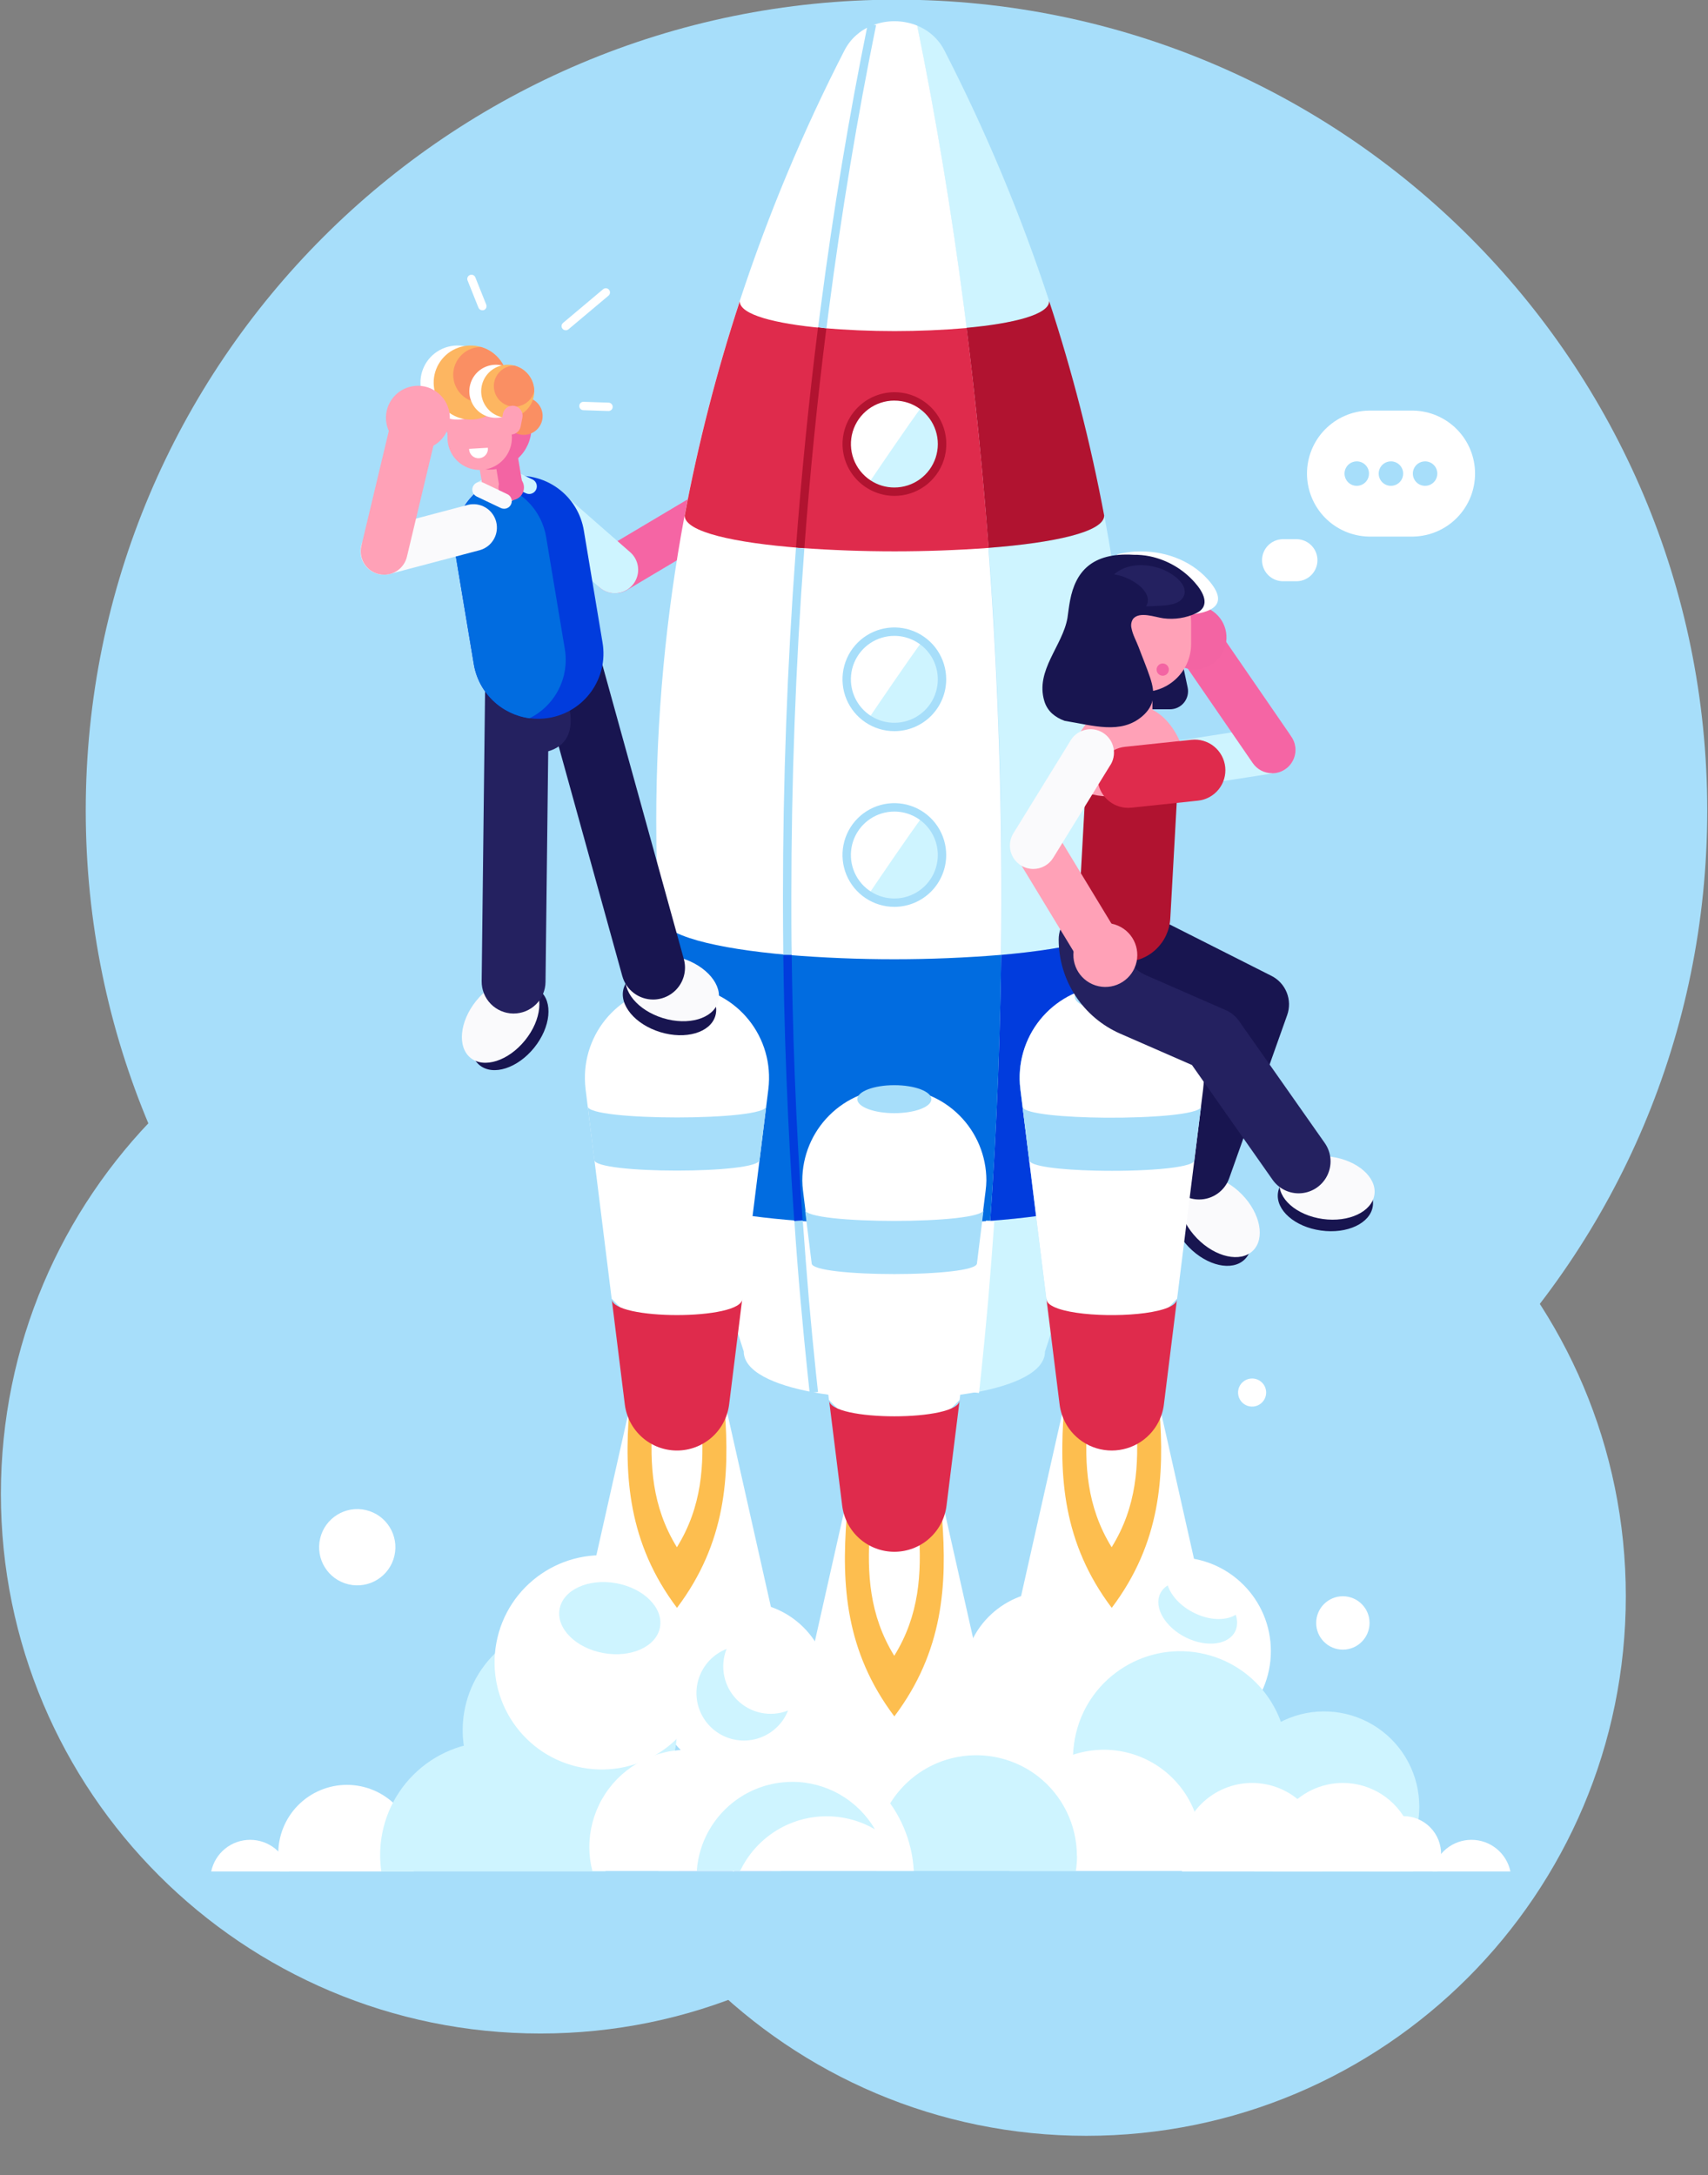 <svg width="300" height="382" viewBox="0 0 300 382" fill="none" xmlns="http://www.w3.org/2000/svg">
    <rect x="0" y="0" width="300" height="382" fill="#808080" stroke="none"/>
    <g clip-path="url(#clip0)">
        <path d="M157.463 284.705C236.11 284.705 299.866 220.958 299.866 142.323C299.866 63.687 236.11 -0.06 157.463 -0.06C78.816 -0.06 15.06 63.687 15.06 142.323C15.06 220.958 78.816 284.705 157.463 284.705Z" fill="#A7DEFA"/>
        <path d="M94.925 357.114C147.264 357.114 189.694 314.691 189.694 262.359C189.694 210.028 147.264 167.604 94.925 167.604C42.586 167.604 0.156 210.028 0.156 262.359C0.156 314.691 42.586 357.114 94.925 357.114Z" fill="#A7DEFA"/>
        <path d="M190.796 375.079C243.136 375.079 285.565 332.656 285.565 280.324C285.565 227.993 243.136 185.569 190.796 185.569C138.457 185.569 96.027 227.993 96.027 280.324C96.027 332.656 138.457 375.079 190.796 375.079Z" fill="#A7DEFA"/>
        <path d="M184.285 52.885C184.285 55.245 178.032 56.809 169.769 57.573L169.333 54.165C167.129 37.248 164.376 20.648 161.086 4.505C163.15 5.323 164.848 6.86 165.866 8.833C173.152 23.011 179.311 37.74 184.285 52.885Z" fill="#CEF4FF"/>
        <path d="M205.866 138.528C204.83 138.528 203.832 138.137 203.071 137.433C202.311 136.729 201.845 135.764 201.765 134.731C201.686 133.698 201.999 132.673 202.643 131.861C203.286 131.049 204.213 130.51 205.237 130.352L222.791 127.61C223.869 127.442 224.969 127.709 225.85 128.352C226.732 128.995 227.321 129.962 227.489 131.04C227.658 132.118 227.391 133.218 226.748 134.099C226.104 134.98 225.137 135.57 224.059 135.738L206.506 138.48C206.294 138.512 206.08 138.528 205.866 138.528Z" fill="#CEF4FF"/>
        <path d="M223.43 135.787C222.763 135.788 222.105 135.626 221.514 135.316C220.923 135.006 220.417 134.557 220.038 134.007L207.468 115.73C206.851 114.832 206.615 113.726 206.814 112.654C207.013 111.582 207.629 110.634 208.527 110.016C209.425 109.399 210.532 109.164 211.604 109.362C212.676 109.561 213.625 110.177 214.242 111.075L226.817 129.352C227.244 129.969 227.494 130.692 227.54 131.441C227.585 132.19 227.425 132.937 227.076 133.602C226.727 134.267 226.203 134.823 225.56 135.211C224.918 135.599 224.181 135.803 223.43 135.803V135.787Z" fill="#F565A4"/>
        <path d="M218.615 221.176C220.798 219.051 219.941 214.632 216.701 211.305C213.461 207.979 209.065 207.005 206.883 209.13C204.7 211.255 205.557 215.674 208.797 219.001C212.037 222.327 216.433 223.301 218.615 221.176Z" fill="#181550"/>
        <path d="M220.065 219.643C222.247 217.518 221.389 213.098 218.149 209.772C214.908 206.446 210.512 205.473 208.33 207.599C206.148 209.724 207.006 214.144 210.246 217.469C213.487 220.795 217.883 221.769 220.065 219.643Z" fill="#FAFAFC"/>
        <path d="M210.619 210.647C209.721 210.647 208.836 210.432 208.039 210.019C207.242 209.606 206.555 209.008 206.038 208.274C205.52 207.541 205.187 206.694 205.065 205.804C204.944 204.915 205.037 204.009 205.339 203.164L213.866 179.167L197.914 171.104C196.607 170.422 195.621 169.253 195.169 167.85C194.717 166.447 194.837 164.922 195.501 163.606C196.166 162.29 197.322 161.288 198.719 160.818C200.117 160.348 201.643 160.448 202.968 161.095L223.328 171.378C224.547 171.993 225.499 173.031 226.007 174.298C226.515 175.564 226.543 176.973 226.086 178.259L215.904 206.905C215.518 207.999 214.802 208.946 213.856 209.616C212.909 210.286 211.778 210.646 210.619 210.647Z" fill="#181550"/>
        <path d="M108 104.178C107.102 104.174 106.229 103.875 105.517 103.328C104.804 102.781 104.29 102.015 104.053 101.149C103.817 100.282 103.871 99.361 104.207 98.528C104.543 97.695 105.143 96.995 105.914 96.534L121.081 87.514C121.547 87.239 122.063 87.059 122.598 86.983C123.134 86.907 123.679 86.938 124.203 87.073C124.727 87.208 125.22 87.445 125.652 87.77C126.084 88.095 126.448 88.502 126.723 88.968C126.998 89.434 127.179 89.95 127.255 90.485C127.33 91.021 127.3 91.566 127.165 92.09C127.03 92.614 126.793 93.106 126.468 93.538C126.142 93.971 125.735 94.335 125.269 94.61L110.102 103.63C109.464 103.998 108.738 104.188 108 104.178Z" fill="#F565A4"/>
        <path d="M107.995 104.178C107.006 104.175 106.051 103.814 105.307 103.162L94.087 93.341C93.628 93.005 93.243 92.577 92.958 92.085C92.673 91.593 92.493 91.047 92.43 90.482C92.367 89.917 92.421 89.344 92.59 88.801C92.759 88.258 93.039 87.756 93.412 87.327C93.785 86.897 94.244 86.55 94.758 86.307C95.272 86.064 95.831 85.93 96.4 85.913C96.968 85.897 97.534 85.999 98.061 86.213C98.589 86.426 99.066 86.747 99.463 87.154L110.689 96.975C111.316 97.525 111.761 98.253 111.964 99.062C112.168 99.871 112.121 100.722 111.829 101.504C111.538 102.285 111.015 102.959 110.331 103.437C109.648 103.915 108.835 104.173 108 104.178H107.995Z" fill="#CEF4FF"/>
        <path d="M198.457 160.611V160.858C198.027 164.315 188.409 166.588 175.877 167.685C176.172 143.936 175.441 120.192 173.699 96.798L173.656 96.222C185.172 95.33 193.968 93.433 193.968 90.546C198.296 113.633 199.803 137.16 198.457 160.611Z" fill="#CEF4FF"/>
        <path d="M184.565 234.218C184.237 235.267 183.893 236.315 183.543 237.363C183.543 240.852 178.355 243.244 171.231 244.545C171.35 243.47 171.468 242.394 171.581 241.319C172.036 236.994 172.455 232.65 172.839 228.289C173.244 223.677 173.602 219.052 173.914 214.415C176.753 214.2 179.463 213.926 181.979 213.592L183.785 228.106C183.777 228.18 183.777 228.253 183.785 228.327L184.565 234.218Z" fill="#CEF4FF"/>
        <path d="M173.656 96.798C175.398 120.192 176.129 143.936 175.834 167.685C175.801 170.509 175.751 173.332 175.683 176.152C175.49 184.85 175.154 193.535 174.678 202.207C174.452 206.275 174.197 210.335 173.914 214.388C173.588 219.022 173.23 223.647 172.839 228.263C172.452 232.624 172.033 236.967 171.581 241.293C171.468 242.368 171.35 243.443 171.231 244.518C170.403 244.669 169.549 244.808 168.678 244.927C160.987 245.937 153.197 245.937 145.506 244.927C144.629 244.808 143.774 244.669 142.947 244.524C135.823 243.217 130.635 240.825 130.635 237.336C130.291 236.288 129.947 235.24 129.619 234.192C129.516 233.885 129.42 233.579 129.323 233.273C128.979 232.197 128.645 231.122 128.317 230.047L128.237 229.8C127.769 228.257 127.307 226.714 126.861 225.177L126.78 224.903C126.124 222.645 125.495 220.371 124.893 218.103C124.344 216.039 123.821 213.969 123.323 211.894C122.9 210.131 122.493 208.366 122.102 206.599C122.022 206.234 121.941 205.868 121.866 205.524C121.694 204.75 121.527 203.976 121.366 203.202C120.875 200.879 120.418 198.55 119.995 196.213C119.224 192.021 118.547 187.817 117.963 183.602C117.85 182.769 117.737 181.936 117.629 181.103C117.522 180.27 117.414 179.41 117.317 178.56C117.269 178.168 117.221 177.781 117.178 177.388C117.097 176.706 117.022 176.023 116.947 175.34C116.909 174.996 116.877 174.652 116.839 174.313C116.801 173.975 116.769 173.631 116.737 173.287L116.705 173.002C116.705 172.905 116.705 172.814 116.678 172.717C116.651 172.62 116.64 172.389 116.624 172.228C116.452 170.438 116.291 168.648 116.151 166.852C116.151 166.68 116.151 166.508 116.113 166.342C115.968 164.503 115.85 162.67 115.742 160.832V160.584C115.42 155.087 115.26 149.584 115.264 144.076C115.27 126.105 116.939 108.173 120.248 90.509C122.645 77.767 125.877 65.197 129.925 52.88C134.897 37.735 141.054 23.005 148.339 8.827C149.357 6.854 151.055 5.317 153.119 4.5C155.68 3.468 158.541 3.468 161.102 4.5C164.393 20.626 167.145 37.242 169.35 54.159L169.785 57.567C171.369 70.3 172.66 83.185 173.656 96.223V96.798Z" fill="white"/>
        <path d="M197.505 172.722C197.505 172.915 197.467 173.114 197.44 173.308C197.44 173.609 197.381 173.915 197.349 174.216C197.274 174.969 197.188 175.727 197.102 176.479V176.614C197.075 176.872 197.048 177.151 197.016 177.388C197.016 177.549 196.983 177.716 196.962 177.877C196.74 179.791 196.496 181.706 196.231 183.623C196.107 184.521 195.978 185.424 195.844 186.311C195.844 186.467 195.801 186.623 195.774 186.779C195.629 187.763 195.473 188.752 195.317 189.735C195.279 189.977 195.241 190.219 195.198 190.461C195.08 191.198 194.957 191.934 194.833 192.665V192.757C194.698 193.552 194.559 194.342 194.413 195.138C194.349 195.514 194.279 195.89 194.209 196.267C193.639 199.367 193.016 202.465 192.338 205.561C192.268 205.916 192.193 206.265 192.112 206.636C191.718 208.407 191.31 210.172 190.887 211.931C190.385 214.006 189.862 216.076 189.317 218.14C188.72 220.408 188.091 222.682 187.43 224.94C187.43 225.031 187.381 225.123 187.354 225.214C186.908 226.752 186.446 228.294 185.978 229.837L185.897 230.09C185.569 231.165 185.231 232.24 184.892 233.315C184.795 233.621 184.698 233.928 184.596 234.234L183.86 228.321V228.106L182.053 213.592L180.774 203.733L179.602 194.38C179.599 194.394 179.599 194.409 179.602 194.423L179.215 191.311C179.139 190.715 179.098 190.115 179.091 189.515C179.054 186.306 179.971 183.158 181.725 180.471C183.479 177.784 185.993 175.678 188.946 174.421C189.639 173.345 192.204 172.55 195.258 172.55C196.01 172.553 196.761 172.61 197.505 172.722Z" fill="white"/>
        <path d="M72.99 325.759C72.992 326.735 72.875 327.708 72.64 328.656H49.226C48.994 327.708 48.877 326.735 48.877 325.759C48.843 324.154 49.13 322.559 49.72 321.067C50.311 319.575 51.194 318.215 52.316 317.069C53.439 315.922 54.78 315.011 56.26 314.389C57.739 313.767 59.328 313.447 60.933 313.447C62.538 313.447 64.127 313.767 65.607 314.389C67.086 315.011 68.427 315.922 69.55 317.069C70.673 318.215 71.555 319.575 72.146 321.067C72.737 322.559 73.023 324.154 72.99 325.759Z" fill="white"/>
        <path d="M106.548 325.759C106.549 326.728 106.479 327.697 106.338 328.656H66.978C66.84 327.696 66.77 326.728 66.769 325.759C66.769 320.484 68.864 315.425 72.595 311.695C76.326 307.965 81.385 305.869 86.661 305.869C91.937 305.869 96.997 307.965 100.727 311.695C104.458 315.425 106.553 320.484 106.553 325.759H106.548Z" fill="#CEF4FF"/>
        <path d="M183.242 305.234C183.241 307.41 182.969 309.577 182.43 311.685L182.36 311.954C182.172 312.647 181.963 313.325 181.715 313.991C179.428 320.365 174.742 325.593 168.656 328.564H145.871C142.712 327.02 139.898 324.853 137.597 322.194C137.204 321.732 136.828 321.27 136.468 320.786C135.206 319.113 134.153 317.291 133.334 315.362C133.113 314.824 132.914 314.319 132.726 313.787C132.484 313.104 132.274 312.4 132.097 311.691C131.806 310.565 131.594 309.421 131.463 308.266C130.977 304.133 131.492 299.943 132.965 296.05C134.438 292.158 136.825 288.676 139.925 285.899C140.339 285.528 140.758 285.173 141.188 284.823C142.091 284.109 143.041 283.457 144.032 282.872C146.948 281.142 150.176 280.006 153.532 279.529C154.768 279.344 156.015 279.253 157.264 279.254C158.214 279.255 159.163 279.307 160.108 279.41C163.478 279.774 166.743 280.801 169.715 282.431C170.877 283.063 171.99 283.782 173.043 284.582C173.581 284.99 174.118 285.42 174.597 285.872C177.323 288.306 179.503 291.29 180.993 294.628C182.483 297.965 183.25 301.58 183.242 305.234Z" fill="#A7DEFA"/>
        <path d="M135.484 328.575H119.301C120.327 328.024 121.408 327.581 122.527 327.253C124.111 326.781 125.755 326.542 127.408 326.543C127.72 326.543 128.032 326.543 128.338 326.543C130.841 326.682 133.282 327.376 135.484 328.575Z" fill="#E4A3F3"/>
        <path d="M141.152 307.361C147.105 301.409 147.105 291.76 141.152 285.808C135.2 279.857 125.549 279.857 119.597 285.808C113.645 291.76 113.645 301.409 119.597 307.361C125.549 313.312 135.2 313.312 141.152 307.361Z" fill="white"/>
        <path d="M199.581 296.664C200.688 288.321 194.821 280.659 186.477 279.552C178.132 278.444 170.469 284.311 169.362 292.654C168.254 300.998 174.121 308.659 182.466 309.766C190.811 310.874 198.473 305.008 199.581 296.664Z" fill="white"/>
        <path d="M206.742 306.434C215.843 306.434 223.221 299.057 223.221 289.958C223.221 280.858 215.843 273.481 206.742 273.481C197.641 273.481 190.264 280.858 190.264 289.958C190.264 299.057 197.641 306.434 206.742 306.434Z" fill="white"/>
        <path d="M160.374 324.265C169.36 319.979 173.171 309.222 168.884 300.237C164.598 291.252 153.839 287.443 144.853 291.728C135.867 296.014 132.057 306.771 136.343 315.756C140.629 324.741 151.388 328.55 160.374 324.265Z" fill="white"/>
        <path d="M110.996 319.156C119.463 313.131 121.442 301.383 115.416 292.918C109.389 284.452 97.641 282.473 89.174 288.499C80.707 294.524 78.728 306.271 84.754 314.737C90.78 323.202 102.529 325.181 110.996 319.156Z" fill="#CEF4FF"/>
        <path d="M225.587 313.177C228.012 303.073 221.785 292.917 211.679 290.493C201.573 288.069 191.415 294.295 188.991 304.399C186.567 314.503 192.794 324.659 202.9 327.083C213.005 329.507 223.163 323.281 225.587 313.177Z" fill="#CEF4FF"/>
        <path d="M249.291 317.265C249.294 321.494 247.689 325.566 244.801 328.656H220.35C218.492 326.664 217.149 324.248 216.439 321.618C215.728 318.988 215.671 316.225 216.273 313.568C216.875 310.912 218.117 308.442 219.891 306.375C221.665 304.308 223.918 302.706 226.453 301.708C228.988 300.711 231.728 300.348 234.436 300.651C237.143 300.954 239.735 301.914 241.987 303.448C244.238 304.981 246.081 307.042 247.354 309.45C248.626 311.859 249.291 314.541 249.291 317.265Z" fill="#CEF4FF"/>
        <path d="M172.58 320.184C181.518 320.184 188.763 312.94 188.763 304.004C188.763 295.067 181.518 287.823 172.58 287.823C163.643 287.823 156.397 295.067 156.397 304.004C156.397 312.94 163.643 320.184 172.58 320.184Z" fill="white"/>
        <path d="M124.186 295.38C126.09 285.165 119.352 275.341 109.136 273.437C98.919 271.532 89.093 278.269 87.189 288.484C85.284 298.699 92.022 308.524 102.239 310.428C112.455 312.332 122.281 305.595 124.186 295.38Z" fill="white"/>
        <path d="M69.271 273.246C70.117 269.644 67.882 266.04 64.281 265.194C60.679 264.349 57.074 266.583 56.228 270.184C55.383 273.786 57.617 277.39 61.219 278.236C64.821 279.081 68.426 276.847 69.271 273.246Z" fill="white"/>
        <path d="M235.866 289.699C238.455 289.699 240.554 287.6 240.554 285.012C240.554 282.423 238.455 280.324 235.866 280.324C233.277 280.324 231.178 282.423 231.178 285.012C231.178 287.6 233.277 289.699 235.866 289.699Z" fill="white"/>
        <path d="M222.393 244.55C222.393 245.038 222.248 245.515 221.977 245.921C221.705 246.327 221.32 246.643 220.869 246.83C220.418 247.017 219.922 247.066 219.443 246.971C218.965 246.875 218.525 246.64 218.18 246.295C217.835 245.95 217.6 245.51 217.504 245.032C217.409 244.553 217.458 244.057 217.645 243.606C217.832 243.155 218.148 242.77 218.554 242.498C218.96 242.227 219.437 242.083 219.925 242.083C220.579 242.083 221.207 242.343 221.67 242.805C222.133 243.268 222.393 243.896 222.393 244.55Z" fill="white"/>
        <path d="M211.011 324.382C211.009 325.797 210.828 327.206 210.473 328.575H177.323C176.968 327.206 176.787 325.797 176.785 324.382C176.772 320.425 178.143 316.587 180.662 313.534C181.145 312.946 181.668 312.391 182.226 311.873C182.285 311.814 182.344 311.755 182.414 311.696C184.87 309.476 187.916 308.016 191.185 307.494C194.453 306.971 197.803 307.407 200.829 308.75C203.854 310.093 206.425 312.285 208.229 315.059C210.034 317.834 210.995 321.072 210.995 324.382H211.011Z" fill="white"/>
        <path d="M265.296 328.657H251.613C251.942 327.086 252.801 325.675 254.047 324.663C255.293 323.65 256.849 323.098 258.455 323.098C260.06 323.098 261.616 323.65 262.862 324.663C264.108 325.675 264.968 327.086 265.296 328.657Z" fill="white"/>
        <path d="M50.779 328.657H37.097C37.425 327.086 38.285 325.675 39.53 324.663C40.776 323.65 42.333 323.098 43.938 323.098C45.543 323.098 47.1 323.65 48.346 324.663C49.592 325.675 50.451 327.086 50.779 328.657Z" fill="white"/>
        <path d="M137.737 324.382C137.734 325.797 137.554 327.206 137.199 328.575H128.909L128.876 328.661L128.715 328.575H104.048C103.691 327.206 103.51 325.797 103.511 324.382C103.513 321.426 104.281 318.52 105.741 315.949C107.201 313.378 109.303 311.229 111.842 309.713C114.381 308.197 117.269 307.364 120.225 307.297C123.182 307.23 126.105 307.931 128.71 309.331C129.928 309.985 131.063 310.783 132.091 311.707C132.698 312.26 133.266 312.854 133.79 313.486C134.064 313.814 134.328 314.158 134.575 314.507C135.843 316.287 136.756 318.295 137.263 320.421C137.406 321.009 137.516 321.605 137.591 322.205C137.686 322.927 137.734 323.654 137.737 324.382Z" fill="white"/>
        <path d="M189.172 325.925C189.172 326.812 189.104 327.698 188.968 328.575H153.925C153.79 327.698 153.724 326.812 153.726 325.925C153.737 322.624 154.668 319.392 156.416 316.591C158.164 313.791 160.659 311.534 163.62 310.074C166.58 308.614 169.89 308.009 173.176 308.327C176.462 308.644 179.594 309.873 182.22 311.873L182.339 311.965C184.461 313.624 186.177 315.745 187.357 318.167C188.538 320.589 189.151 323.247 189.15 325.941L189.172 325.925Z" fill="#CEF4FF"/>
        <path d="M160.5 328.575H128.908L128.876 328.661L128.715 328.575H115.64C115.64 328.134 115.699 327.694 115.747 327.253C116.355 321.759 118.969 316.683 123.088 312.997C127.207 309.311 132.542 307.274 138.07 307.277C138.995 307.278 139.92 307.334 140.839 307.444C146.077 308.095 150.918 310.57 154.513 314.434C158.109 318.298 160.228 323.305 160.5 328.575Z" fill="white"/>
        <path d="M153.677 321.253C151.373 319.907 148.782 319.129 146.117 318.984C143.453 318.838 140.792 319.328 138.354 320.415C138.08 320.533 137.817 320.657 137.553 320.797C134.245 322.485 131.588 325.22 129.994 328.575L129.962 328.661L129.801 328.575H122.387C122.429 327.902 122.515 327.232 122.645 326.57C123.206 323.639 124.538 320.911 126.502 318.665C128.466 316.418 130.993 314.735 133.822 313.787C134.172 313.669 134.526 313.556 134.897 313.47C135.741 313.244 136.603 313.089 137.473 313.007C138.035 312.947 138.601 312.917 139.166 312.916C142.103 312.917 144.987 313.688 147.533 315.15C150.079 316.613 152.198 318.717 153.677 321.253Z" fill="#CEF4FF"/>
        <path d="M232.575 325.759C232.579 326.734 232.465 327.707 232.237 328.656H207.613C207.388 327.707 207.274 326.734 207.274 325.759C207.274 322.404 208.607 319.187 210.98 316.815C213.352 314.442 216.57 313.11 219.925 313.11C223.28 313.11 226.498 314.442 228.87 316.815C231.243 319.187 232.575 322.404 232.575 325.759Z" fill="white"/>
        <path d="M248.516 325.759C248.519 326.734 248.405 327.707 248.177 328.656H223.554C223.116 326.799 223.103 324.868 223.518 323.006C223.933 321.144 224.763 319.4 225.947 317.904C227.132 316.409 228.639 315.201 230.357 314.37C232.074 313.54 233.958 313.109 235.865 313.11C238.267 313.111 240.619 313.795 242.646 315.083C244.673 316.371 246.291 318.209 247.312 320.383C247.721 321.251 248.028 322.164 248.226 323.103C248.416 323.975 248.513 324.866 248.516 325.759Z" fill="white"/>
        <path d="M253.119 325.758C253.121 326.762 252.893 327.754 252.452 328.656H240.527C240.082 327.755 239.852 326.763 239.855 325.758C239.83 324.872 239.983 323.989 240.305 323.162C240.627 322.336 241.111 321.582 241.729 320.946C242.348 320.31 243.087 319.804 243.905 319.459C244.722 319.114 245.6 318.936 246.487 318.936C247.374 318.936 248.252 319.114 249.069 319.459C249.887 319.804 250.626 320.31 251.244 320.946C251.863 321.582 252.347 322.336 252.669 323.162C252.991 323.989 253.144 324.872 253.119 325.758Z" fill="white"/>
        <path d="M110.527 247.464L101.592 287.162H136.522L127.592 247.464H110.527Z" fill="white"/>
        <path d="M186.736 247.464L177.801 287.162H212.736L203.801 247.464H186.736Z" fill="white"/>
        <path d="M148.554 264.128L139.618 303.826H174.554L165.618 264.128H148.554Z" fill="white"/>
        <path d="M127.29 247.464H110.527C109.629 259.215 110.285 270.917 118.908 282.362C127.527 270.928 128.188 259.215 127.29 247.464Z" fill="#FDBE4F"/>
        <path d="M123.221 249.824H114.592C114.129 257.194 114.468 264.537 118.893 271.718C123.344 264.537 123.688 257.194 123.221 249.824Z" fill="white"/>
        <path d="M165.468 266.525H148.704C147.807 278.276 148.462 289.979 157.086 301.423C165.71 289.979 166.366 278.276 165.468 266.525Z" fill="#FDBE4F"/>
        <path d="M161.403 268.885H152.768C152.306 276.255 152.645 283.598 157.069 290.78C161.526 283.598 161.865 276.255 161.403 268.885Z" fill="white"/>
        <path d="M203.65 247.464H186.887C185.989 259.215 186.645 270.917 195.269 282.362C203.892 270.928 204.548 259.215 203.65 247.464Z" fill="#FDBE4F"/>
        <path d="M199.586 249.824H190.952C190.49 257.194 190.828 264.537 195.253 271.718C199.71 264.537 200.049 257.194 199.586 249.824Z" fill="white"/>
        <path d="M198.44 160.858C198.326 162.754 198.197 164.654 198.053 166.556C197.978 167.503 197.903 168.454 197.817 169.4C197.72 170.508 197.616 171.615 197.505 172.722C196.764 172.616 196.017 172.564 195.268 172.566C192.215 172.566 189.65 173.362 188.957 174.437C186.003 175.694 183.49 177.8 181.736 180.487C179.981 183.175 179.065 186.323 179.102 189.532C179.108 190.132 179.15 190.731 179.225 191.327L179.612 194.439C179.609 194.425 179.609 194.411 179.612 194.396L180.768 203.734L181.994 213.571C179.483 213.904 176.774 214.178 173.93 214.394C174.213 210.34 174.467 206.28 174.693 202.213C175.166 193.54 175.501 184.855 175.698 176.157C175.763 173.337 175.813 170.516 175.849 167.696C188.392 166.589 198.01 164.315 198.44 160.858Z" fill="#013CDD"/>
        <path d="M175.855 167.685C175.822 170.509 175.772 173.331 175.704 176.151C175.51 184.849 175.175 193.534 174.699 202.207C174.473 206.274 174.218 210.334 173.935 214.388C173.467 214.425 172.994 214.463 172.516 214.49H172.462C162.224 215.162 151.953 215.162 141.715 214.49H141.666C141.188 214.463 140.715 214.425 140.242 214.388C137.408 214.173 134.699 213.898 132.177 213.565C129.191 213.199 126.231 212.651 123.312 211.926C122.889 210.162 122.482 208.398 122.091 206.631C122.011 206.265 121.93 205.9 121.855 205.556C121.683 204.782 121.516 204.007 121.355 203.233C120.864 200.911 120.407 198.582 119.984 196.245C119.213 192.052 118.536 187.849 117.951 183.634C117.838 182.801 117.726 181.968 117.618 181.134C117.511 180.301 117.403 179.441 117.306 178.592C117.258 178.199 117.209 177.812 117.166 177.42C117.086 176.737 117.011 176.055 116.935 175.372C116.898 175.028 116.865 174.684 116.828 174.345C116.79 174.007 116.752 173.662 116.72 173.318C116.72 173.222 116.72 173.13 116.72 173.034L116.688 172.754L116.64 172.259C116.467 170.469 116.306 168.679 116.166 166.884C116.166 166.712 116.166 166.54 116.129 166.373C115.984 164.535 115.865 162.702 115.758 160.863C116.188 164.32 125.801 166.594 138.338 167.69C150.823 168.714 163.37 168.712 175.855 167.685Z" fill="#016CE0"/>
        <path d="M197.505 172.722C197.505 172.915 197.467 173.114 197.446 173.308L197.349 174.216C197.274 174.969 197.188 175.727 197.102 176.479V176.614L197.021 177.388C197.021 177.549 196.983 177.71 196.962 177.877C196.74 179.791 196.496 181.706 196.231 183.623C196.107 184.521 195.978 185.424 195.844 186.311C195.844 186.467 195.801 186.623 195.774 186.779C195.629 187.763 195.473 188.752 195.317 189.735C195.279 189.977 195.241 190.219 195.198 190.461C195.08 191.198 194.957 191.934 194.833 192.665V192.757C194.698 193.552 194.559 194.342 194.413 195.138C194.349 195.514 194.279 195.89 194.209 196.267C193.639 199.367 193.016 202.465 192.338 205.561C192.268 205.916 192.193 206.265 192.112 206.636C191.718 208.407 191.31 210.172 190.887 211.931C187.969 212.656 185.01 213.204 182.026 213.571L180.774 203.733L179.602 194.38C179.599 194.394 179.599 194.409 179.602 194.423L179.215 191.31C179.139 190.715 179.098 190.115 179.091 189.515C179.054 186.306 179.971 183.158 181.725 180.471C183.479 177.784 185.993 175.678 188.946 174.421C189.639 173.345 192.204 172.55 195.258 172.55C196.01 172.553 196.761 172.61 197.505 172.722Z" fill="#016CE0"/>
        <path d="M135.075 189.531C135.068 190.132 135.027 190.731 134.951 191.327L134.58 194.278L133.414 203.685L130.376 228.069C129.876 228.606 129.37 229.112 128.87 229.585C122.229 235.766 115.587 235.766 108.946 229.585C108.446 229.112 107.935 228.612 107.435 228.069L104.403 203.685L103.225 194.278L102.86 191.327C102.784 190.731 102.743 190.132 102.736 189.531C102.697 187.383 103.086 185.249 103.881 183.254C104.676 181.258 105.861 179.44 107.366 177.908C108.872 176.375 110.667 175.157 112.649 174.326C114.63 173.495 116.757 173.067 118.905 173.067C121.054 173.067 123.181 173.495 125.162 174.326C127.143 175.157 128.939 176.375 130.445 177.908C131.95 179.44 133.135 181.258 133.93 183.254C134.725 185.249 135.114 187.383 135.075 189.531Z" fill="white"/>
        <path d="M107.436 228.074C107.436 231.902 130.376 231.902 130.376 228.074L128.065 246.657C127.783 248.888 126.698 250.938 125.011 252.425C123.325 253.912 121.154 254.732 118.906 254.732C116.658 254.732 114.487 253.912 112.801 252.425C111.114 250.938 110.029 248.888 109.747 246.657L107.436 228.074Z" fill="#DF2B4C"/>
        <path d="M173.252 207.308C173.242 207.911 173.197 208.512 173.118 209.109L168.543 245.851C160.897 254.051 153.25 254.051 145.602 245.851L141.043 209.109C140.967 208.512 140.926 207.91 140.919 207.308C140.919 203.021 142.622 198.91 145.654 195.878C148.686 192.847 152.798 191.144 157.086 191.144C161.373 191.144 165.485 192.847 168.517 195.878C171.549 198.91 173.252 203.021 173.252 207.308Z" fill="white"/>
        <path d="M145.618 245.851C145.618 249.684 168.559 249.684 168.559 245.851L166.247 264.44C165.966 266.67 164.88 268.721 163.194 270.207C161.508 271.694 159.337 272.514 157.089 272.514C154.84 272.514 152.67 271.694 150.983 270.207C149.297 268.721 148.211 266.67 147.93 264.44L145.618 245.851Z" fill="#DF2B4C"/>
        <path d="M211.441 189.531C211.434 190.131 211.393 190.731 211.317 191.326L210.946 194.321V194.39L209.769 203.846L206.753 228.068C206.215 228.606 205.731 229.143 205.221 229.6C198.769 235.589 192.317 235.75 185.866 230.084C185.688 229.928 185.522 229.772 185.328 229.606C184.79 229.133 184.301 228.622 183.785 228.074L181.979 213.56L180.774 203.733L179.613 194.423L179.226 191.31C179.15 190.715 179.109 190.115 179.102 189.515C179.063 187.367 179.452 185.233 180.247 183.237C181.042 181.241 182.227 179.424 183.733 177.891C185.238 176.358 187.034 175.141 189.015 174.309C190.996 173.478 193.123 173.05 195.272 173.05C197.42 173.05 199.547 173.478 201.528 174.309C203.51 175.141 205.305 176.358 206.811 177.891C208.316 179.424 209.501 181.241 210.296 183.237C211.091 185.233 211.48 187.367 211.441 189.515V189.531Z" fill="white"/>
        <path d="M206.715 228.289L204.43 246.657C204.357 247.263 204.222 247.859 204.027 248.437C203.952 248.668 203.866 248.888 203.769 249.109C203.061 250.776 201.878 252.199 200.367 253.199C198.856 254.199 197.084 254.732 195.272 254.732C193.46 254.732 191.688 254.199 190.177 253.199C188.666 252.199 187.482 250.776 186.774 249.109C186.678 248.883 186.592 248.657 186.516 248.426C186.324 247.847 186.189 247.251 186.113 246.647L184.565 234.208L183.828 228.294C183.946 228.832 184.489 229.241 185.339 229.606C185.527 229.687 185.731 229.767 185.946 229.837C190.538 231.396 201.226 231.316 205.21 229.606C206.054 229.235 206.597 228.8 206.715 228.289Z" fill="#DF2B4C"/>
        <path d="M193.941 90.535C193.941 93.422 185.145 95.319 173.629 96.212C172.654 83.203 171.366 70.323 169.764 57.572C178.032 56.809 184.28 55.245 184.28 52.885C188.323 65.209 191.551 77.787 193.941 90.535Z" fill="#B11330"/>
        <path d="M173.656 96.222C162.642 97.023 151.584 97.023 140.57 96.222C129.054 95.33 120.258 93.433 120.258 90.546C122.655 77.804 125.888 65.234 129.935 52.917C129.935 55.277 136.188 56.841 144.451 57.605C152.884 58.325 161.363 58.325 169.795 57.605C171.373 70.312 172.659 83.185 173.656 96.222Z" fill="#DF2B4C"/>
        <path d="M141.28 96.27L139.807 96.158C140.785 83.159 142.092 70.151 143.683 57.48L145.145 57.663C143.549 70.306 142.253 83.321 141.28 96.27Z" fill="#B11330"/>
        <path d="M137.581 167.717C137.543 164.336 137.521 160.89 137.521 157.503C137.521 137.254 138.274 116.827 139.763 96.792L139.806 96.206L141.28 96.319L141.237 96.9C139.747 116.897 138.995 137.286 138.995 157.503C138.995 160.912 138.995 164.352 139.054 167.717H137.581Z" fill="#A7DEFA"/>
        <path d="M139.506 214.442C139.221 210.378 138.968 206.276 138.742 202.25C138.275 193.649 137.93 184.898 137.732 176.168C137.672 173.394 137.619 170.539 137.581 167.696H139.054C139.092 170.534 139.146 173.378 139.205 176.152C139.404 184.865 139.742 193.622 140.215 202.185C140.436 206.206 140.694 210.297 140.973 214.35L139.506 214.442Z" fill="#013CDD"/>
        <path d="M142.215 244.631C142.097 243.556 141.978 242.454 141.866 241.368C141.425 237.196 141 232.81 140.607 228.327C140.204 223.752 139.833 219.081 139.532 214.442L141 214.334C141.328 218.968 141.699 223.634 142.075 228.198C142.468 232.67 142.892 237.051 143.328 241.217C143.439 242.292 143.556 243.367 143.677 244.442L142.215 244.631Z" fill="#A7DEFA"/>
        <path d="M151.119 4.613C151.119 4.559 151.119 4.505 151.092 4.451L152.527 4.129C152.527 4.231 152.565 4.317 152.581 4.398L151.119 4.613Z" fill="#A7DEFA"/>
        <path d="M145.162 57.664L143.699 57.481C143.843 56.342 143.99 55.204 144.14 54.068C146.355 37.038 149.145 20.239 152.436 4.129L153.877 4.425C150.597 20.497 147.812 37.264 145.597 54.256L145.162 57.664Z" fill="#A7DEFA"/>
        <path d="M165.457 77.989C165.457 80.207 164.576 82.334 163.007 83.903C161.438 85.472 159.31 86.353 157.091 86.353C154.873 86.352 152.745 85.47 151.176 83.902C149.606 82.334 148.723 80.207 148.72 77.989C148.692 76.872 148.888 75.761 149.296 74.721C149.703 73.681 150.315 72.733 151.095 71.934C151.875 71.134 152.807 70.498 153.836 70.064C154.866 69.63 155.972 69.407 157.089 69.407C158.206 69.407 159.312 69.63 160.341 70.064C161.37 70.498 162.303 71.134 163.082 71.934C163.862 72.733 164.474 73.681 164.882 74.721C165.29 75.761 165.485 76.872 165.457 77.989Z" fill="white"/>
        <path d="M165.457 77.989C165.457 80.207 164.575 82.334 163.006 83.903C161.437 85.472 159.31 86.353 157.091 86.353C155.461 86.357 153.865 85.88 152.505 84.982C155.048 81.219 159.29 75.005 162.021 71.226C163.086 72.003 163.952 73.02 164.549 74.196C165.147 75.371 165.457 76.67 165.457 77.989Z" fill="#CEF4FF"/>
        <path d="M165.457 119.3C165.457 121.518 164.575 123.645 163.006 125.214C161.437 126.783 159.31 127.664 157.091 127.664C155.461 127.668 153.865 127.192 152.505 126.293C155.048 122.53 159.29 116.316 162.021 112.537C163.086 113.314 163.952 114.331 164.549 115.507C165.147 116.682 165.457 117.981 165.457 119.3Z" fill="#CEF4FF"/>
        <path d="M165.457 150.156C165.457 152.374 164.575 154.501 163.006 156.07C161.437 157.639 159.31 158.52 157.091 158.52C155.461 158.524 153.865 158.048 152.505 157.149C155.048 153.386 159.29 147.172 162.021 143.393C163.086 144.17 163.952 145.187 164.549 146.363C165.147 147.538 165.457 148.837 165.457 150.156Z" fill="#CEF4FF"/>
        <path d="M157.091 87.084C154.679 87.076 152.368 86.114 150.662 84.409C148.956 82.705 147.993 80.395 147.983 77.983C147.992 75.571 148.954 73.26 150.66 71.554C152.366 69.848 154.678 68.886 157.091 68.877C159.024 68.868 160.909 69.481 162.467 70.624C164.023 71.756 165.18 73.351 165.772 75.18C166.364 77.01 166.362 78.98 165.765 80.809C165.168 82.637 164.007 84.229 162.448 85.356C160.89 86.484 159.014 87.089 157.091 87.084ZM157.091 70.35C155.448 70.349 153.849 70.879 152.531 71.86C151.214 72.842 150.248 74.222 149.778 75.796C149.308 77.37 149.359 79.053 149.923 80.596C150.487 82.139 151.534 83.459 152.908 84.359C154.148 85.18 155.604 85.616 157.091 85.611C158.701 85.612 160.271 85.103 161.575 84.157C162.878 83.211 163.849 81.877 164.348 80.346C164.847 78.815 164.848 77.165 164.352 75.633C163.856 74.101 162.887 72.766 161.586 71.817C160.283 70.86 158.707 70.347 157.091 70.355V70.35Z" fill="#B11330"/>
        <path d="M157.086 128.401C155.285 128.401 153.523 127.867 152.026 126.866C150.528 125.865 149.36 124.442 148.671 122.778C147.982 121.114 147.802 119.283 148.154 117.516C148.506 115.75 149.374 114.127 150.648 112.854C151.922 111.58 153.546 110.714 155.313 110.363C157.08 110.012 158.911 110.193 160.575 110.883C162.239 111.573 163.661 112.741 164.661 114.239C165.661 115.738 166.195 117.499 166.194 119.3C166.192 121.714 165.232 124.029 163.524 125.736C161.816 127.442 159.501 128.401 157.086 128.401ZM157.086 111.667C155.576 111.667 154.1 112.114 152.845 112.953C151.589 113.792 150.611 114.984 150.033 116.379C149.455 117.774 149.304 119.309 149.598 120.789C149.893 122.27 150.62 123.63 151.688 124.698C152.755 125.765 154.116 126.492 155.597 126.787C157.078 127.081 158.613 126.93 160.008 126.352C161.403 125.775 162.595 124.796 163.434 123.541C164.273 122.286 164.72 120.81 164.72 119.3C164.719 117.276 163.914 115.335 162.483 113.904C161.051 112.473 159.11 111.668 157.086 111.667Z" fill="#A7DEFA"/>
        <path d="M157.086 159.256C155.285 159.256 153.523 158.722 152.026 157.721C150.528 156.72 149.36 155.297 148.671 153.633C147.982 151.969 147.802 150.138 148.154 148.371C148.506 146.605 149.374 144.982 150.648 143.709C151.922 142.435 153.546 141.569 155.313 141.218C157.08 140.867 158.911 141.048 160.575 141.738C162.239 142.428 163.661 143.596 164.661 145.094C165.661 146.593 166.195 148.354 166.194 150.155C166.191 152.569 165.23 154.883 163.523 156.589C161.815 158.295 159.5 159.254 157.086 159.256ZM157.086 142.522C155.576 142.522 154.1 142.969 152.845 143.808C151.589 144.647 150.611 145.839 150.033 147.234C149.455 148.629 149.304 150.163 149.598 151.644C149.893 153.125 150.62 154.485 151.688 155.553C152.755 156.62 154.116 157.347 155.597 157.642C157.078 157.936 158.613 157.785 160.008 157.207C161.403 156.63 162.595 155.651 163.434 154.396C164.273 153.141 164.72 151.665 164.72 150.155C164.719 148.131 163.914 146.19 162.483 144.759C161.051 143.328 159.11 142.523 157.086 142.522Z" fill="#A7DEFA"/>
        <path d="M134.58 194.278L133.414 203.685C133.414 206.201 104.382 206.201 104.382 203.685L103.226 194.278C103.226 196.896 134.58 196.896 134.58 194.278Z" fill="#A7DEFA"/>
        <path d="M172.763 212.447L171.596 221.86C171.596 224.37 142.564 224.37 142.564 221.86L141.397 212.447C141.397 215.065 172.763 215.065 172.763 212.447Z" fill="#A7DEFA"/>
        <path d="M210.935 194.407L209.779 203.733C209.787 203.772 209.787 203.812 209.779 203.852C209.285 205.195 200.199 205.771 192.328 205.577C186.226 205.432 180.86 204.825 180.795 203.755L179.623 194.401C179.62 194.416 179.62 194.43 179.623 194.444C180.07 195.616 186.973 196.229 194.188 196.283C202.183 196.337 210.575 195.713 210.935 194.407Z" fill="#A7DEFA"/>
        <path d="M125.409 175.044C125.409 176.399 122.495 177.496 118.903 177.496C115.312 177.496 112.403 176.421 112.403 175.044C112.403 173.668 115.312 172.587 118.903 172.587C122.495 172.587 125.409 173.684 125.409 175.044Z" fill="#A7DEFA"/>
        <path d="M157.086 195.488C160.679 195.488 163.592 194.388 163.592 193.031C163.592 191.674 160.679 190.574 157.086 190.574C153.494 190.574 150.581 191.674 150.581 193.031C150.581 194.388 153.494 195.488 157.086 195.488Z" fill="#A7DEFA"/>
        <path d="M201.774 175.023C201.774 176.152 199.752 177.104 197.005 177.389C196.428 177.45 195.849 177.48 195.269 177.48C191.677 177.48 188.769 176.378 188.769 175.023C188.773 174.813 188.838 174.61 188.957 174.437C189.65 173.362 192.215 172.566 195.269 172.566C196.017 172.564 196.764 172.616 197.505 172.722C199.521 172.996 201.07 173.641 201.586 174.437C201.704 174.61 201.77 174.813 201.774 175.023Z" fill="#A7DEFA"/>
        <path d="M136.559 303.219C135.684 304.096 134.624 304.766 133.456 305.182C132.289 305.597 131.044 305.747 129.811 305.621C128.578 305.495 127.389 305.095 126.331 304.451C125.272 303.807 124.37 302.935 123.691 301.899C123.012 300.863 122.573 299.688 122.405 298.46C122.237 297.233 122.345 295.983 122.721 294.803C123.098 293.622 123.732 292.541 124.58 291.636C125.427 290.732 126.465 290.028 127.618 289.576C127.02 291.085 126.876 292.737 127.204 294.327C127.532 295.918 128.318 297.377 129.465 298.527C130.613 299.676 132.071 300.465 133.661 300.796C135.251 301.128 136.903 300.987 138.414 300.391C137.999 301.452 137.367 302.415 136.559 303.219Z" fill="#CEF4FF"/>
        <path d="M115.924 285.761C116.536 282.372 113.084 278.912 108.213 278.032C103.342 277.152 98.897 279.186 98.284 282.575C97.672 285.964 101.124 289.425 105.995 290.304C110.866 291.184 115.311 289.15 115.924 285.761Z" fill="#CEF4FF"/>
        <path d="M217.151 285.979C216.371 288.581 212.71 289.425 208.968 287.872C205.226 286.318 202.828 282.937 203.592 280.346C203.837 279.536 204.378 278.849 205.108 278.421C205.764 280.426 207.737 282.442 210.388 283.544C212.941 284.619 215.463 284.55 217.049 283.577C217.326 284.349 217.362 285.187 217.151 285.979Z" fill="#CEF4FF"/>
        <path d="M171.962 244.625L170.494 244.464C170.612 243.389 170.731 242.314 170.844 241.239C171.274 237.18 171.682 232.917 172.102 228.219C172.505 223.628 172.87 218.962 173.177 214.355L174.645 214.463C174.322 219.075 173.951 223.747 173.569 228.348C173.15 233.057 172.741 237.325 172.311 241.389C172.2 242.446 172.084 243.525 171.962 244.625Z" fill="white"/>
        <path d="M125.635 178.437C126.525 175.523 123.645 172.063 119.203 170.708C114.761 169.352 110.44 170.616 109.55 173.529C108.661 176.442 111.541 179.903 115.983 181.258C120.425 182.613 124.746 181.35 125.635 178.437Z" fill="#181550"/>
        <path d="M126.122 175.98C127.011 173.066 124.131 169.606 119.689 168.251C115.247 166.895 110.926 168.159 110.037 171.072C109.148 173.985 112.027 177.446 116.469 178.801C120.911 180.156 125.233 178.893 126.122 175.98Z" fill="#FAFAFC"/>
        <path d="M93.828 183.989C90.909 187.601 86.624 188.983 84.253 187.075C81.882 185.166 82.323 180.683 85.242 177.065C88.162 173.448 92.441 172.071 94.812 173.98C97.183 175.888 96.742 180.371 93.828 183.989Z" fill="#181550"/>
        <path d="M92.22 182.694C89.301 186.306 85.016 187.687 82.65 185.779C80.285 183.871 80.72 179.388 83.634 175.77C86.548 172.152 90.833 170.776 93.204 172.684C95.575 174.593 95.161 179.076 92.22 182.694Z" fill="#FAFAFC"/>
        <path d="M232.032 216.097C236.629 216.743 240.704 214.823 241.129 211.797C241.554 208.771 238.167 205.814 233.564 205.169C228.962 204.524 224.892 206.438 224.468 209.469C224.043 212.501 227.419 215.463 232.032 216.097Z" fill="#181550"/>
        <path d="M241.41 209.779C241.835 206.762 238.451 203.793 233.852 203.145C229.254 202.498 225.181 204.419 224.757 207.435C224.332 210.452 227.716 213.421 232.315 214.069C236.913 214.716 240.986 212.795 241.41 209.779Z" fill="#FAFAFC"/>
        <path d="M90.21 177.99H90.145C89.409 177.981 88.681 177.828 88.004 177.538C87.327 177.249 86.713 176.829 86.199 176.302C85.684 175.775 85.278 175.152 85.004 174.469C84.73 173.785 84.593 173.055 84.602 172.318L85.215 120.068C85.233 118.593 85.832 117.184 86.881 116.147C87.931 115.109 89.347 114.527 90.822 114.526H90.887C91.624 114.534 92.351 114.687 93.029 114.976C93.706 115.265 94.32 115.685 94.835 116.212C95.35 116.739 95.756 117.362 96.029 118.046C96.303 118.73 96.439 119.461 96.43 120.197L95.817 172.442C95.801 173.919 95.204 175.33 94.154 176.368C93.104 177.407 91.686 177.99 90.21 177.99Z" fill="#242160"/>
        <path d="M114.71 175.533C113.484 175.532 112.292 175.129 111.316 174.386C110.34 173.644 109.635 172.602 109.307 171.421L94.834 119.154C94.437 117.721 94.627 116.188 95.36 114.894C96.094 113.6 97.311 112.651 98.745 112.255C100.179 111.858 101.711 112.048 103.005 112.781C104.299 113.514 105.249 114.732 105.646 116.165L120.113 168.432C120.343 169.262 120.378 170.134 120.216 170.98C120.054 171.826 119.7 172.623 119.18 173.31C118.66 173.997 117.988 174.555 117.218 174.94C116.447 175.326 115.598 175.529 114.737 175.533H114.71Z" fill="#181550"/>
        <path d="M88.532 131.701C88.532 131.701 102.08 135.464 100.027 124.379C97.973 113.295 86.849 125.981 88.532 131.701Z" fill="#242160"/>
        <path d="M84.312 87.332C84.017 87.332 83.732 87.234 83.498 87.055C83.264 86.877 83.096 86.626 83.018 86.342C82.941 86.058 82.958 85.757 83.069 85.484C83.179 85.211 83.376 84.982 83.629 84.832L88.016 82.23C88.323 82.048 88.69 81.996 89.036 82.085C89.382 82.173 89.678 82.396 89.86 82.703C90.042 83.01 90.094 83.377 90.005 83.723C89.917 84.069 89.694 84.365 89.387 84.547L85 87.144C84.792 87.268 84.554 87.334 84.312 87.332Z" fill="#CEF4FF"/>
        <path d="M102.559 93.223L105.838 112.886C106.087 114.371 106.041 115.89 105.702 117.356C105.363 118.822 104.738 120.207 103.863 121.432C102.988 122.657 101.88 123.697 100.603 124.493C99.326 125.29 97.904 125.826 96.419 126.073C95.296 126.26 94.151 126.282 93.021 126.137C90.588 125.811 88.324 124.713 86.561 123.006C84.798 121.298 83.629 119.07 83.226 116.649L79.946 96.991C79.685 95.501 79.722 93.973 80.055 92.497C80.387 91.021 81.009 89.625 81.883 88.391C82.758 87.156 83.869 86.107 85.151 85.303C86.433 84.5 87.862 83.959 89.355 83.71C90.848 83.462 92.375 83.511 93.848 83.856C95.322 84.201 96.713 84.834 97.94 85.719C99.168 86.604 100.208 87.723 101.001 89.012C101.793 90.3 102.323 91.734 102.559 93.228V93.223Z" fill="#013CDD"/>
        <path d="M95.93 94.33L99.21 113.989C99.615 116.41 99.231 118.898 98.115 121.085C96.999 123.272 95.21 125.043 93.011 126.137C90.58 125.809 88.319 124.71 86.558 123.003C84.797 121.295 83.629 119.069 83.226 116.649L79.947 96.991C79.544 94.571 79.928 92.086 81.041 89.901C82.155 87.715 83.94 85.944 86.135 84.848C88.567 85.17 90.832 86.265 92.595 87.971C94.359 89.677 95.528 91.904 95.93 94.325V94.33Z" fill="#016CE0"/>
        <path d="M92.941 86.751C92.741 86.751 92.544 86.705 92.365 86.617L88.124 84.601C87.957 84.529 87.807 84.425 87.683 84.294C87.558 84.163 87.46 84.009 87.397 83.839C87.333 83.67 87.304 83.49 87.312 83.309C87.319 83.128 87.364 82.951 87.441 82.788C87.519 82.624 87.629 82.478 87.765 82.359C87.9 82.239 88.059 82.148 88.23 82.091C88.402 82.034 88.583 82.012 88.764 82.026C88.944 82.041 89.119 82.092 89.279 82.176L93.521 84.192C93.798 84.323 94.022 84.544 94.155 84.819C94.289 85.094 94.325 85.406 94.258 85.705C94.19 86.003 94.023 86.269 93.783 86.46C93.544 86.65 93.247 86.753 92.941 86.751Z" fill="#CEF4FF"/>
        <path d="M84.775 85.504C84.85 85.955 85.014 86.388 85.257 86.776C85.499 87.164 85.817 87.5 86.19 87.766C86.563 88.032 86.984 88.221 87.431 88.324C87.877 88.426 88.339 88.44 88.791 88.363C89.283 88.287 89.753 88.103 90.167 87.826C90.72 87.453 91.154 86.929 91.417 86.316C91.681 85.703 91.762 85.027 91.651 84.369L90.172 75.516C90.064 74.857 89.768 74.244 89.32 73.749C88.872 73.254 88.29 72.899 87.645 72.726C87.164 72.593 86.659 72.567 86.167 72.651C85.715 72.725 85.282 72.888 84.893 73.13C84.505 73.372 84.167 73.688 83.901 74.061C83.635 74.433 83.445 74.855 83.342 75.301C83.239 75.747 83.225 76.209 83.301 76.661L84.775 85.504Z" fill="#FFA1B7"/>
        <path d="M86.161 76.166L87.634 85.025C87.536 85.387 87.531 85.768 87.619 86.132C87.707 86.496 87.885 86.833 88.137 87.11C88.388 87.388 88.706 87.598 89.06 87.721C89.414 87.844 89.793 87.875 90.163 87.814C90.533 87.752 90.881 87.598 91.175 87.366C91.47 87.135 91.702 86.833 91.849 86.488C91.997 86.144 92.055 85.768 92.02 85.395C91.984 85.022 91.855 84.664 91.645 84.353L90.166 75.5C90.265 75.138 90.27 74.758 90.183 74.393C90.096 74.029 89.918 73.692 89.667 73.414C89.416 73.136 89.098 72.925 88.744 72.802C88.39 72.678 88.011 72.646 87.641 72.707C87.272 72.769 86.923 72.922 86.628 73.154C86.333 73.385 86.101 73.687 85.953 74.031C85.805 74.375 85.746 74.751 85.781 75.125C85.817 75.498 85.945 75.856 86.156 76.166H86.161Z" fill="#F364A3"/>
        <path d="M78.092 72.908L78.629 76.284C78.953 78.224 80.034 79.955 81.635 81.098C83.235 82.241 85.224 82.701 87.164 82.377C89.104 82.054 90.836 80.973 91.979 79.372C93.122 77.772 93.582 75.783 93.258 73.844L92.721 70.468C92.531 69.343 92.085 68.277 91.417 67.352C90.749 66.427 89.876 65.669 88.868 65.135C87.859 64.602 86.741 64.308 85.6 64.276C84.46 64.245 83.327 64.476 82.291 64.953C81.126 65.497 80.119 66.329 79.366 67.371C78.224 68.975 77.766 70.967 78.092 72.908Z" fill="#F364A3"/>
        <path d="M78.092 72.909L78.629 76.284C78.538 77.151 78.649 78.027 78.952 78.844C79.256 79.661 79.744 80.396 80.378 80.994C81.013 81.591 81.777 82.033 82.611 82.286C83.445 82.539 84.326 82.597 85.186 82.453C86.046 82.309 86.86 81.969 87.567 81.459C88.273 80.948 88.852 80.282 89.258 79.511C89.665 78.74 89.887 77.885 89.909 77.014C89.93 76.143 89.75 75.279 89.382 74.489L88.844 71.113C88.577 69.51 87.791 68.038 86.606 66.925C85.421 65.812 83.903 65.119 82.285 64.953C81.121 65.497 80.114 66.33 79.361 67.372C78.221 68.976 77.764 70.968 78.092 72.909Z" fill="#FFA1B7"/>
        <path d="M67.468 100.926C66.466 100.934 65.495 100.576 64.738 99.918C63.981 99.261 63.49 98.35 63.358 97.356C63.226 96.362 63.462 95.354 64.02 94.522C64.579 93.69 65.423 93.09 66.393 92.836L82.178 88.665C83.226 88.405 84.334 88.568 85.263 89.118C86.192 89.668 86.867 90.562 87.143 91.605C87.419 92.649 87.273 93.759 86.737 94.696C86.202 95.634 85.319 96.323 84.28 96.615L68.5 100.786C68.163 100.875 67.817 100.922 67.468 100.926Z" fill="#FAFAFC"/>
        <path d="M88.553 89.348C88.353 89.347 88.155 89.303 87.973 89.219L83.736 87.203C83.414 87.049 83.166 86.774 83.046 86.438C82.927 86.102 82.946 85.732 83.099 85.41C83.252 85.087 83.528 84.839 83.864 84.72C84.2 84.6 84.57 84.619 84.892 84.772L89.129 86.794C89.402 86.926 89.622 87.147 89.754 87.42C89.885 87.693 89.921 88.003 89.854 88.299C89.788 88.595 89.623 88.86 89.387 89.05C89.15 89.24 88.857 89.345 88.553 89.348Z" fill="#FAFAFC"/>
        <path d="M67.479 100.926C67.155 100.926 66.832 100.888 66.516 100.813C65.455 100.56 64.539 99.895 63.968 98.965C63.398 98.036 63.219 96.918 63.473 95.857L68.231 75.935C68.488 74.877 69.153 73.964 70.082 73.396C71.011 72.828 72.127 72.651 73.186 72.904C74.244 73.158 75.16 73.82 75.731 74.747C76.301 75.674 76.481 76.79 76.231 77.849L71.473 97.765C71.259 98.664 70.749 99.465 70.024 100.039C69.3 100.612 68.403 100.925 67.479 100.926Z" fill="#FFA1B7"/>
        <path d="M228.107 209.566C227.206 209.567 226.319 209.35 225.519 208.934C224.72 208.519 224.033 207.917 223.516 207.179L209.36 187.032L196.774 181.532C193.556 180.125 190.819 177.811 188.896 174.872C186.974 171.933 185.951 168.498 185.951 164.986C185.951 163.748 186.362 162.544 187.118 161.562L189.871 157.998C190.313 157.396 190.871 156.887 191.513 156.504C192.155 156.12 192.867 155.868 193.607 155.764C194.348 155.66 195.102 155.704 195.825 155.895C196.547 156.086 197.225 156.42 197.817 156.877C198.409 157.334 198.904 157.904 199.272 158.555C199.64 159.206 199.874 159.923 199.961 160.666C200.048 161.409 199.985 162.161 199.776 162.879C199.568 163.597 199.218 164.266 198.747 164.847L197.381 166.642C197.635 167.66 198.119 168.605 198.796 169.407C199.473 170.208 200.324 170.844 201.285 171.265L215.295 177.393C216.238 177.802 217.047 178.464 217.634 179.307L232.688 200.734C233.276 201.574 233.623 202.559 233.691 203.582C233.759 204.605 233.546 205.627 233.073 206.537C232.601 207.448 231.889 208.211 231.013 208.745C230.138 209.279 229.133 209.563 228.107 209.566Z" fill="#242160"/>
        <path d="M197.511 168.922H197.054C194.919 168.802 192.919 167.84 191.493 166.246C190.067 164.653 189.333 162.558 189.452 160.423L190.785 136.426C190.829 135.358 191.084 134.309 191.536 133.34C191.989 132.372 192.63 131.502 193.421 130.784C194.213 130.065 195.14 129.511 196.148 129.153C197.156 128.796 198.224 128.642 199.292 128.702C200.36 128.761 201.405 129.033 202.367 129.5C203.329 129.967 204.188 130.621 204.895 131.423C205.602 132.226 206.142 133.161 206.484 134.174C206.826 135.187 206.963 136.258 206.887 137.324L205.554 161.315C205.437 163.37 204.54 165.302 203.044 166.716C201.549 168.131 199.569 168.92 197.511 168.922Z" fill="#B11330"/>
        <path d="M208.21 135.265V137.733C206.279 139.095 203.976 139.832 201.613 139.845H194.57C192.201 139.835 189.893 139.098 187.957 137.733V135.265C187.957 128.771 192.495 123.509 198.091 123.509C199.464 123.529 200.815 123.847 202.052 124.443C203.289 125.038 204.381 125.895 205.253 126.955C207.199 129.283 208.248 132.231 208.21 135.265Z" fill="#FFA1B7"/>
        <path d="M86.86 67.194C86.858 68.558 86.427 69.888 85.628 70.993C84.829 72.099 83.702 72.926 82.407 73.356C81.112 73.787 79.715 73.799 78.413 73.392C77.111 72.985 75.969 72.178 75.151 71.087C74.332 69.995 73.877 68.674 73.851 67.31C73.824 65.946 74.228 64.608 75.003 63.486C75.779 62.364 76.888 61.514 78.174 61.056C79.46 60.599 80.856 60.557 82.167 60.937C83.521 61.331 84.711 62.155 85.557 63.283C86.403 64.411 86.861 65.784 86.86 67.194Z" fill="white"/>
        <path d="M89.183 67.194C89.18 68.558 88.749 69.888 87.95 70.993C87.151 72.099 86.025 72.926 84.73 73.356C83.435 73.787 82.037 73.799 80.735 73.392C79.433 72.985 78.292 72.178 77.473 71.087C76.654 69.995 76.2 68.674 76.173 67.31C76.147 65.946 76.55 64.608 77.326 63.486C78.102 62.364 79.211 61.514 80.496 61.056C81.782 60.599 83.179 60.557 84.489 60.937C85.843 61.331 87.033 62.155 87.879 63.283C88.726 64.411 89.183 65.784 89.183 67.194Z" fill="#FDB661"/>
        <path d="M205.296 105.14L208.602 120.729C208.701 121.192 208.695 121.671 208.585 122.131C208.474 122.591 208.262 123.02 207.964 123.388C207.666 123.755 207.29 124.051 206.863 124.255C206.435 124.458 205.968 124.563 205.495 124.562H197.231L205.296 105.14Z" fill="#181550"/>
        <path d="M89.182 67.195C88.928 68.065 88.436 68.848 87.762 69.455C87.087 70.062 86.257 70.47 85.365 70.632C84.472 70.794 83.552 70.704 82.707 70.373C81.862 70.041 81.126 69.481 80.582 68.756C80.037 68.03 79.706 67.167 79.624 66.263C79.543 65.36 79.714 64.451 80.12 63.64C80.525 62.828 81.149 62.146 81.921 61.668C82.692 61.191 83.582 60.938 84.489 60.938C85.843 61.332 87.033 62.155 87.879 63.283C88.726 64.412 89.183 65.784 89.182 67.195Z" fill="#FA8F63"/>
        <path d="M92 76.371C93.829 76.371 95.312 74.888 95.312 73.059C95.312 71.23 93.829 69.748 92 69.748C90.171 69.748 88.689 71.23 88.689 73.059C88.689 74.888 90.171 76.371 92 76.371Z" fill="#FA8F63"/>
        <path d="M77.984 76.606C79.775 74.075 79.174 70.573 76.644 68.783C74.113 66.993 70.61 67.593 68.82 70.123C67.03 72.653 67.63 76.155 70.16 77.945C72.691 79.736 76.194 79.136 77.984 76.606Z" fill="#FFA1B7"/>
        <path d="M214.346 115.251C216.174 112.747 215.625 109.237 213.121 107.409C210.617 105.582 207.106 106.131 205.278 108.635C203.451 111.138 204 114.649 206.504 116.476C209.008 118.303 212.519 117.755 214.346 115.251Z" fill="#F364A3"/>
        <path d="M91.758 68.716C91.758 69.747 91.415 70.75 90.785 71.567C90.155 72.384 89.272 72.969 88.274 73.231C87.889 73.328 87.494 73.377 87.097 73.376C86.175 73.376 85.274 73.103 84.507 72.591C83.741 72.079 83.143 71.351 82.79 70.499C82.438 69.648 82.345 68.711 82.525 67.806C82.705 66.903 83.149 66.072 83.801 65.42C84.453 64.768 85.283 64.325 86.188 64.145C87.092 63.965 88.029 64.057 88.881 64.41C89.732 64.763 90.46 65.36 90.973 66.126C91.485 66.893 91.758 67.794 91.758 68.716Z" fill="white"/>
        <path d="M93.839 68.716C93.839 69.747 93.497 70.75 92.866 71.567C92.236 72.384 91.353 72.969 90.355 73.231C89.97 73.328 89.575 73.377 89.178 73.376C88.256 73.376 87.355 73.103 86.588 72.591C85.822 72.079 85.224 71.351 84.871 70.499C84.519 69.648 84.426 68.711 84.606 67.806C84.786 66.903 85.23 66.072 85.882 65.42C86.534 64.768 87.364 64.325 88.269 64.145C89.173 63.965 90.11 64.057 90.962 64.41C91.813 64.763 92.541 65.36 93.054 66.126C93.566 66.893 93.839 67.794 93.839 68.716Z" fill="#FDB661"/>
        <path d="M93.838 68.716C93.669 69.369 93.321 69.962 92.832 70.427C92.343 70.891 91.734 71.21 91.073 71.346C90.412 71.482 89.727 71.43 89.094 71.196C88.462 70.962 87.907 70.555 87.494 70.022C87.081 69.489 86.826 68.851 86.757 68.18C86.688 67.509 86.809 66.832 87.106 66.226C87.403 65.62 87.864 65.11 88.436 64.753C89.008 64.396 89.669 64.206 90.344 64.206C91.343 64.466 92.228 65.05 92.86 65.866C93.492 66.682 93.836 67.684 93.838 68.716Z" fill="#FA8F63"/>
        <path d="M89.403 76.279C89.857 76.367 90.327 76.271 90.711 76.013C91.095 75.755 91.361 75.356 91.452 74.903L91.758 73.328C91.802 73.103 91.802 72.872 91.757 72.648C91.712 72.424 91.623 72.21 91.495 72.021C91.368 71.831 91.204 71.668 91.013 71.541C90.823 71.414 90.609 71.326 90.385 71.282C90.16 71.238 89.929 71.239 89.705 71.284C89.481 71.329 89.267 71.418 89.077 71.545C88.887 71.673 88.724 71.837 88.598 72.027C88.471 72.218 88.383 72.431 88.339 72.656L88.032 74.231C87.944 74.684 88.038 75.154 88.295 75.538C88.552 75.922 88.951 76.189 89.403 76.279Z" fill="#FFA1B7"/>
        <path d="M198.387 128.734C197.316 128.731 196.29 128.304 195.533 127.546C194.776 126.788 194.351 125.762 194.349 124.691V116.472C194.321 115.925 194.404 115.378 194.594 114.864C194.784 114.35 195.076 113.881 195.454 113.484C195.831 113.086 196.285 112.77 196.788 112.554C197.292 112.338 197.834 112.227 198.381 112.227C198.929 112.227 199.471 112.338 199.975 112.554C200.478 112.77 200.932 113.086 201.309 113.484C201.686 113.881 201.979 114.35 202.169 114.864C202.359 115.378 202.442 115.925 202.414 116.472V124.713C202.407 125.778 201.98 126.797 201.226 127.55C200.472 128.303 199.452 128.728 198.387 128.734Z" fill="#FFA1B7"/>
        <path d="M200.78 121.515C198.544 121.515 196.4 120.627 194.819 119.046C193.238 117.465 192.35 115.321 192.35 113.086V109.323C192.35 107.087 193.238 104.944 194.819 103.363C196.4 101.782 198.544 100.894 200.78 100.894C203.016 100.894 205.16 101.782 206.741 103.363C208.322 104.944 209.21 107.087 209.21 109.323V113.086C209.21 114.193 208.992 115.289 208.568 116.311C208.144 117.334 207.523 118.263 206.741 119.046C205.958 119.829 205.029 120.449 204.006 120.873C202.983 121.297 201.887 121.515 200.78 121.515Z" fill="#FFA1B7"/>
        <path d="M212.129 101.732C208.968 98.227 204.162 96.609 199.506 96.867H199.258C198.995 96.867 196.135 97.206 196.135 97.464L200.973 107.71C202.493 107.985 204.038 108.091 205.581 108.027C206.21 108.027 206.861 108.027 207.522 108.027C212.049 107.871 216.559 106.646 212.129 101.732Z" fill="white"/>
        <path d="M198.161 141.872C196.782 141.872 195.455 141.342 194.455 140.391C193.456 139.441 192.86 138.143 192.791 136.765C192.722 135.388 193.185 134.036 194.084 132.991C194.984 131.945 196.251 131.285 197.624 131.147L209.29 129.916C209.992 129.842 210.702 129.907 211.379 130.107C212.056 130.308 212.687 130.639 213.236 131.083C213.785 131.527 214.241 132.075 214.578 132.695C214.916 133.315 215.127 133.996 215.202 134.698C215.276 135.4 215.211 136.11 215.011 136.787C214.81 137.464 214.479 138.095 214.035 138.643C213.591 139.192 213.043 139.648 212.422 139.985C211.802 140.323 211.121 140.534 210.419 140.608L198.753 141.839C198.556 141.861 198.359 141.872 198.161 141.872Z" fill="#DF2B4C"/>
        <path d="M199.021 108.678C200.156 107.312 202.914 108.398 204.333 108.581C206.308 108.841 208.315 108.53 210.118 107.683C212.731 106.415 211.317 103.92 209.838 102.27C207.769 99.931 204.998 98.325 201.941 97.69C201.01 97.504 200.062 97.415 199.113 97.427C191.672 96.98 188.898 100.523 187.957 105.415C187.763 106.398 187.645 107.43 187.494 108.506C186.65 113.424 181.811 117.725 183.424 123.1C183.667 123.935 184.129 124.689 184.763 125.283C185.419 125.866 186.185 126.312 187.016 126.594C192.027 127.401 196.865 129.013 200.629 125.788C202.855 123.88 202.919 121.729 202.016 119.02C201.414 117.209 200.666 115.451 199.994 113.645C199.591 112.57 198.962 111.494 198.747 110.349C198.673 110.067 198.659 109.772 198.706 109.484C198.753 109.196 198.861 108.921 199.021 108.678Z" fill="#181550"/>
        <path d="M199.288 169.961C200.531 167.122 199.237 163.813 196.397 162.57C193.557 161.327 190.248 162.621 189.005 165.46C187.762 168.3 189.056 171.609 191.896 172.852C194.736 174.095 198.045 172.801 199.288 169.961Z" fill="#FFA1B7"/>
        <path d="M194.118 172.421C193.411 172.421 192.715 172.239 192.099 171.891C191.483 171.544 190.967 171.043 190.602 170.437L178.726 150.865C178.431 150.403 178.232 149.887 178.14 149.347C178.048 148.807 178.064 148.254 178.189 147.72C178.313 147.187 178.543 146.684 178.864 146.24C179.186 145.797 179.593 145.422 180.062 145.138C180.53 144.854 181.051 144.666 181.593 144.586C182.135 144.506 182.687 144.535 183.218 144.672C183.749 144.808 184.247 145.049 184.683 145.38C185.119 145.712 185.485 146.127 185.758 146.602L197.629 166.174C198.007 166.798 198.213 167.51 198.226 168.239C198.238 168.968 198.056 169.688 197.699 170.323C197.342 170.959 196.822 171.488 196.193 171.857C195.563 172.225 194.848 172.42 194.118 172.421Z" fill="#FFA1B7"/>
        <path d="M181.5 152.601C180.768 152.603 180.049 152.408 179.417 152.038C178.785 151.668 178.264 151.136 177.907 150.497C177.55 149.857 177.37 149.134 177.387 148.402C177.403 147.67 177.615 146.956 178 146.334L187.909 130.261C188.171 129.762 188.533 129.322 188.972 128.968C189.411 128.615 189.918 128.355 190.462 128.206C191.006 128.057 191.574 128.021 192.132 128.101C192.69 128.181 193.226 128.374 193.706 128.67C194.186 128.965 194.601 129.356 194.923 129.818C195.246 130.28 195.47 130.804 195.582 131.356C195.694 131.909 195.691 132.479 195.573 133.03C195.455 133.581 195.226 134.102 194.898 134.561L184.995 150.639C184.628 151.237 184.115 151.731 183.503 152.075C182.891 152.418 182.202 152.599 181.5 152.601Z" fill="#FAFAFC"/>
        <path d="M204.226 118.666C204.82 118.666 205.301 118.184 205.301 117.59C205.301 116.997 204.82 116.515 204.226 116.515C203.632 116.515 203.15 116.997 203.15 117.59C203.15 118.184 203.632 118.666 204.226 118.666Z" fill="#F364A3"/>
        <path d="M85.694 78.634C85.719 78.858 85.699 79.084 85.634 79.3C85.569 79.515 85.461 79.715 85.316 79.888C85.171 80.06 84.992 80.201 84.791 80.302C84.59 80.403 84.37 80.462 84.145 80.475C83.921 80.488 83.695 80.456 83.484 80.379C83.272 80.302 83.078 80.183 82.914 80.029C82.75 79.874 82.619 79.688 82.53 79.482C82.44 79.275 82.393 79.052 82.393 78.827L85.694 78.634Z" fill="white"/>
        <path d="M248.263 94.228H240.387C237.495 94.164 234.744 92.971 232.721 90.904C230.699 88.836 229.566 86.059 229.566 83.168C229.566 80.276 230.699 77.499 232.721 75.432C234.744 73.364 237.495 72.171 240.387 72.107H248.263C251.155 72.171 253.907 73.364 255.929 75.432C257.952 77.499 259.084 80.276 259.084 83.168C259.084 86.059 257.952 88.836 255.929 90.904C253.907 92.971 251.155 94.164 248.263 94.228Z" fill="white"/>
        <path d="M227.85 102.071H225.221C224.266 102.035 223.363 101.63 222.7 100.942C222.038 100.254 221.668 99.336 221.668 98.381C221.668 97.426 222.038 96.508 222.7 95.82C223.363 95.132 224.266 94.727 225.221 94.69H227.85C228.804 94.727 229.707 95.132 230.37 95.82C231.032 96.508 231.402 97.426 231.402 98.381C231.402 99.336 231.032 100.254 230.37 100.942C229.707 101.63 228.804 102.035 227.85 102.071Z" fill="white"/>
        <path d="M240.457 83.171C240.457 83.596 240.331 84.012 240.095 84.365C239.859 84.719 239.523 84.995 239.13 85.157C238.737 85.32 238.304 85.363 237.887 85.28C237.47 85.197 237.087 84.992 236.786 84.691C236.485 84.391 236.281 84.007 236.198 83.59C236.115 83.173 236.157 82.74 236.32 82.348C236.483 81.955 236.758 81.619 237.112 81.382C237.466 81.146 237.881 81.02 238.307 81.02C238.877 81.02 239.424 81.247 239.827 81.65C240.231 82.053 240.457 82.6 240.457 83.171Z" fill="#A7DEFA"/>
        <path d="M246.457 83.171C246.457 83.596 246.331 84.012 246.095 84.365C245.859 84.719 245.523 84.995 245.13 85.157C244.737 85.32 244.304 85.363 243.887 85.28C243.47 85.197 243.087 84.992 242.786 84.691C242.485 84.391 242.281 84.007 242.198 83.59C242.115 83.173 242.157 82.74 242.32 82.348C242.483 81.955 242.758 81.619 243.112 81.382C243.466 81.146 243.881 81.02 244.307 81.02C244.877 81.02 245.424 81.247 245.827 81.65C246.231 82.053 246.457 82.6 246.457 83.171Z" fill="#A7DEFA"/>
        <path d="M252.457 83.171C252.457 83.596 252.331 84.012 252.095 84.365C251.859 84.719 251.523 84.995 251.13 85.157C250.737 85.32 250.304 85.363 249.887 85.28C249.47 85.197 249.087 84.992 248.786 84.691C248.485 84.391 248.281 84.007 248.198 83.59C248.115 83.173 248.157 82.74 248.32 82.348C248.483 81.955 248.758 81.619 249.112 81.382C249.466 81.146 249.881 81.02 250.307 81.02C250.877 81.02 251.424 81.247 251.827 81.65C252.231 82.053 252.457 82.6 252.457 83.171Z" fill="#A7DEFA"/>
        <path d="M207.99 104.522C207.339 106.436 204.301 106.334 202.688 106.436C202.221 106.463 201.753 106.479 201.285 106.479C201.385 106.331 201.465 106.17 201.522 106.001C201.957 104.716 200.904 103.463 199.968 102.722C198.813 101.827 197.466 101.212 196.033 100.926C195.92 100.926 195.807 100.878 195.688 100.862C195.812 100.754 195.936 100.652 196.07 100.555C197.887 99.222 200.328 98.996 202.484 99.48C203.917 99.766 205.264 100.381 206.42 101.276C207.371 101.991 208.425 103.243 207.99 104.522Z" fill="#242160"/>
        <path d="M84.72 54.493C84.573 54.493 84.43 54.449 84.308 54.366C84.186 54.284 84.092 54.167 84.037 54.031L82.102 49.192C82.049 49.015 82.065 48.825 82.146 48.659C82.227 48.494 82.367 48.364 82.538 48.297C82.71 48.229 82.9 48.228 83.072 48.295C83.244 48.361 83.385 48.489 83.467 48.654L85.403 53.493C85.439 53.583 85.458 53.679 85.457 53.776C85.457 53.874 85.437 53.97 85.399 54.059C85.361 54.149 85.306 54.23 85.236 54.298C85.167 54.366 85.085 54.419 84.994 54.455C84.906 54.483 84.813 54.496 84.72 54.493Z" fill="white"/>
        <path d="M99.371 58.002C99.219 58.004 99.071 57.959 98.946 57.873C98.822 57.787 98.727 57.664 98.675 57.522C98.623 57.38 98.617 57.225 98.657 57.079C98.696 56.933 98.781 56.803 98.897 56.707L105.93 50.794C106.079 50.668 106.273 50.606 106.468 50.623C106.663 50.639 106.844 50.733 106.97 50.883C107.096 51.032 107.158 51.226 107.141 51.421C107.124 51.616 107.031 51.797 106.881 51.923L99.844 57.836C99.711 57.946 99.543 58.005 99.371 58.002Z" fill="white"/>
        <path d="M106.866 72.183L102.457 72.038C102.36 72.035 102.265 72.013 102.177 71.973C102.089 71.933 102.009 71.876 101.943 71.805C101.877 71.734 101.825 71.651 101.791 71.561C101.757 71.47 101.741 71.374 101.745 71.277C101.748 71.18 101.77 71.085 101.81 70.997C101.85 70.909 101.907 70.83 101.977 70.763C102.048 70.697 102.131 70.646 102.222 70.612C102.312 70.578 102.409 70.562 102.505 70.565L106.892 70.71C106.989 70.712 107.085 70.733 107.173 70.771C107.262 70.81 107.342 70.866 107.409 70.935C107.476 71.005 107.529 71.087 107.565 71.177C107.6 71.267 107.617 71.363 107.615 71.46C107.614 71.557 107.593 71.652 107.554 71.741C107.516 71.829 107.46 71.91 107.39 71.977C107.321 72.044 107.238 72.097 107.148 72.132C107.058 72.168 106.962 72.185 106.866 72.183Z" fill="white"/>
    </g>
    <defs>
        <clipPath id="clip0">
            <rect width="300" height="382" fill="white"/>
        </clipPath>
    </defs>
</svg>
